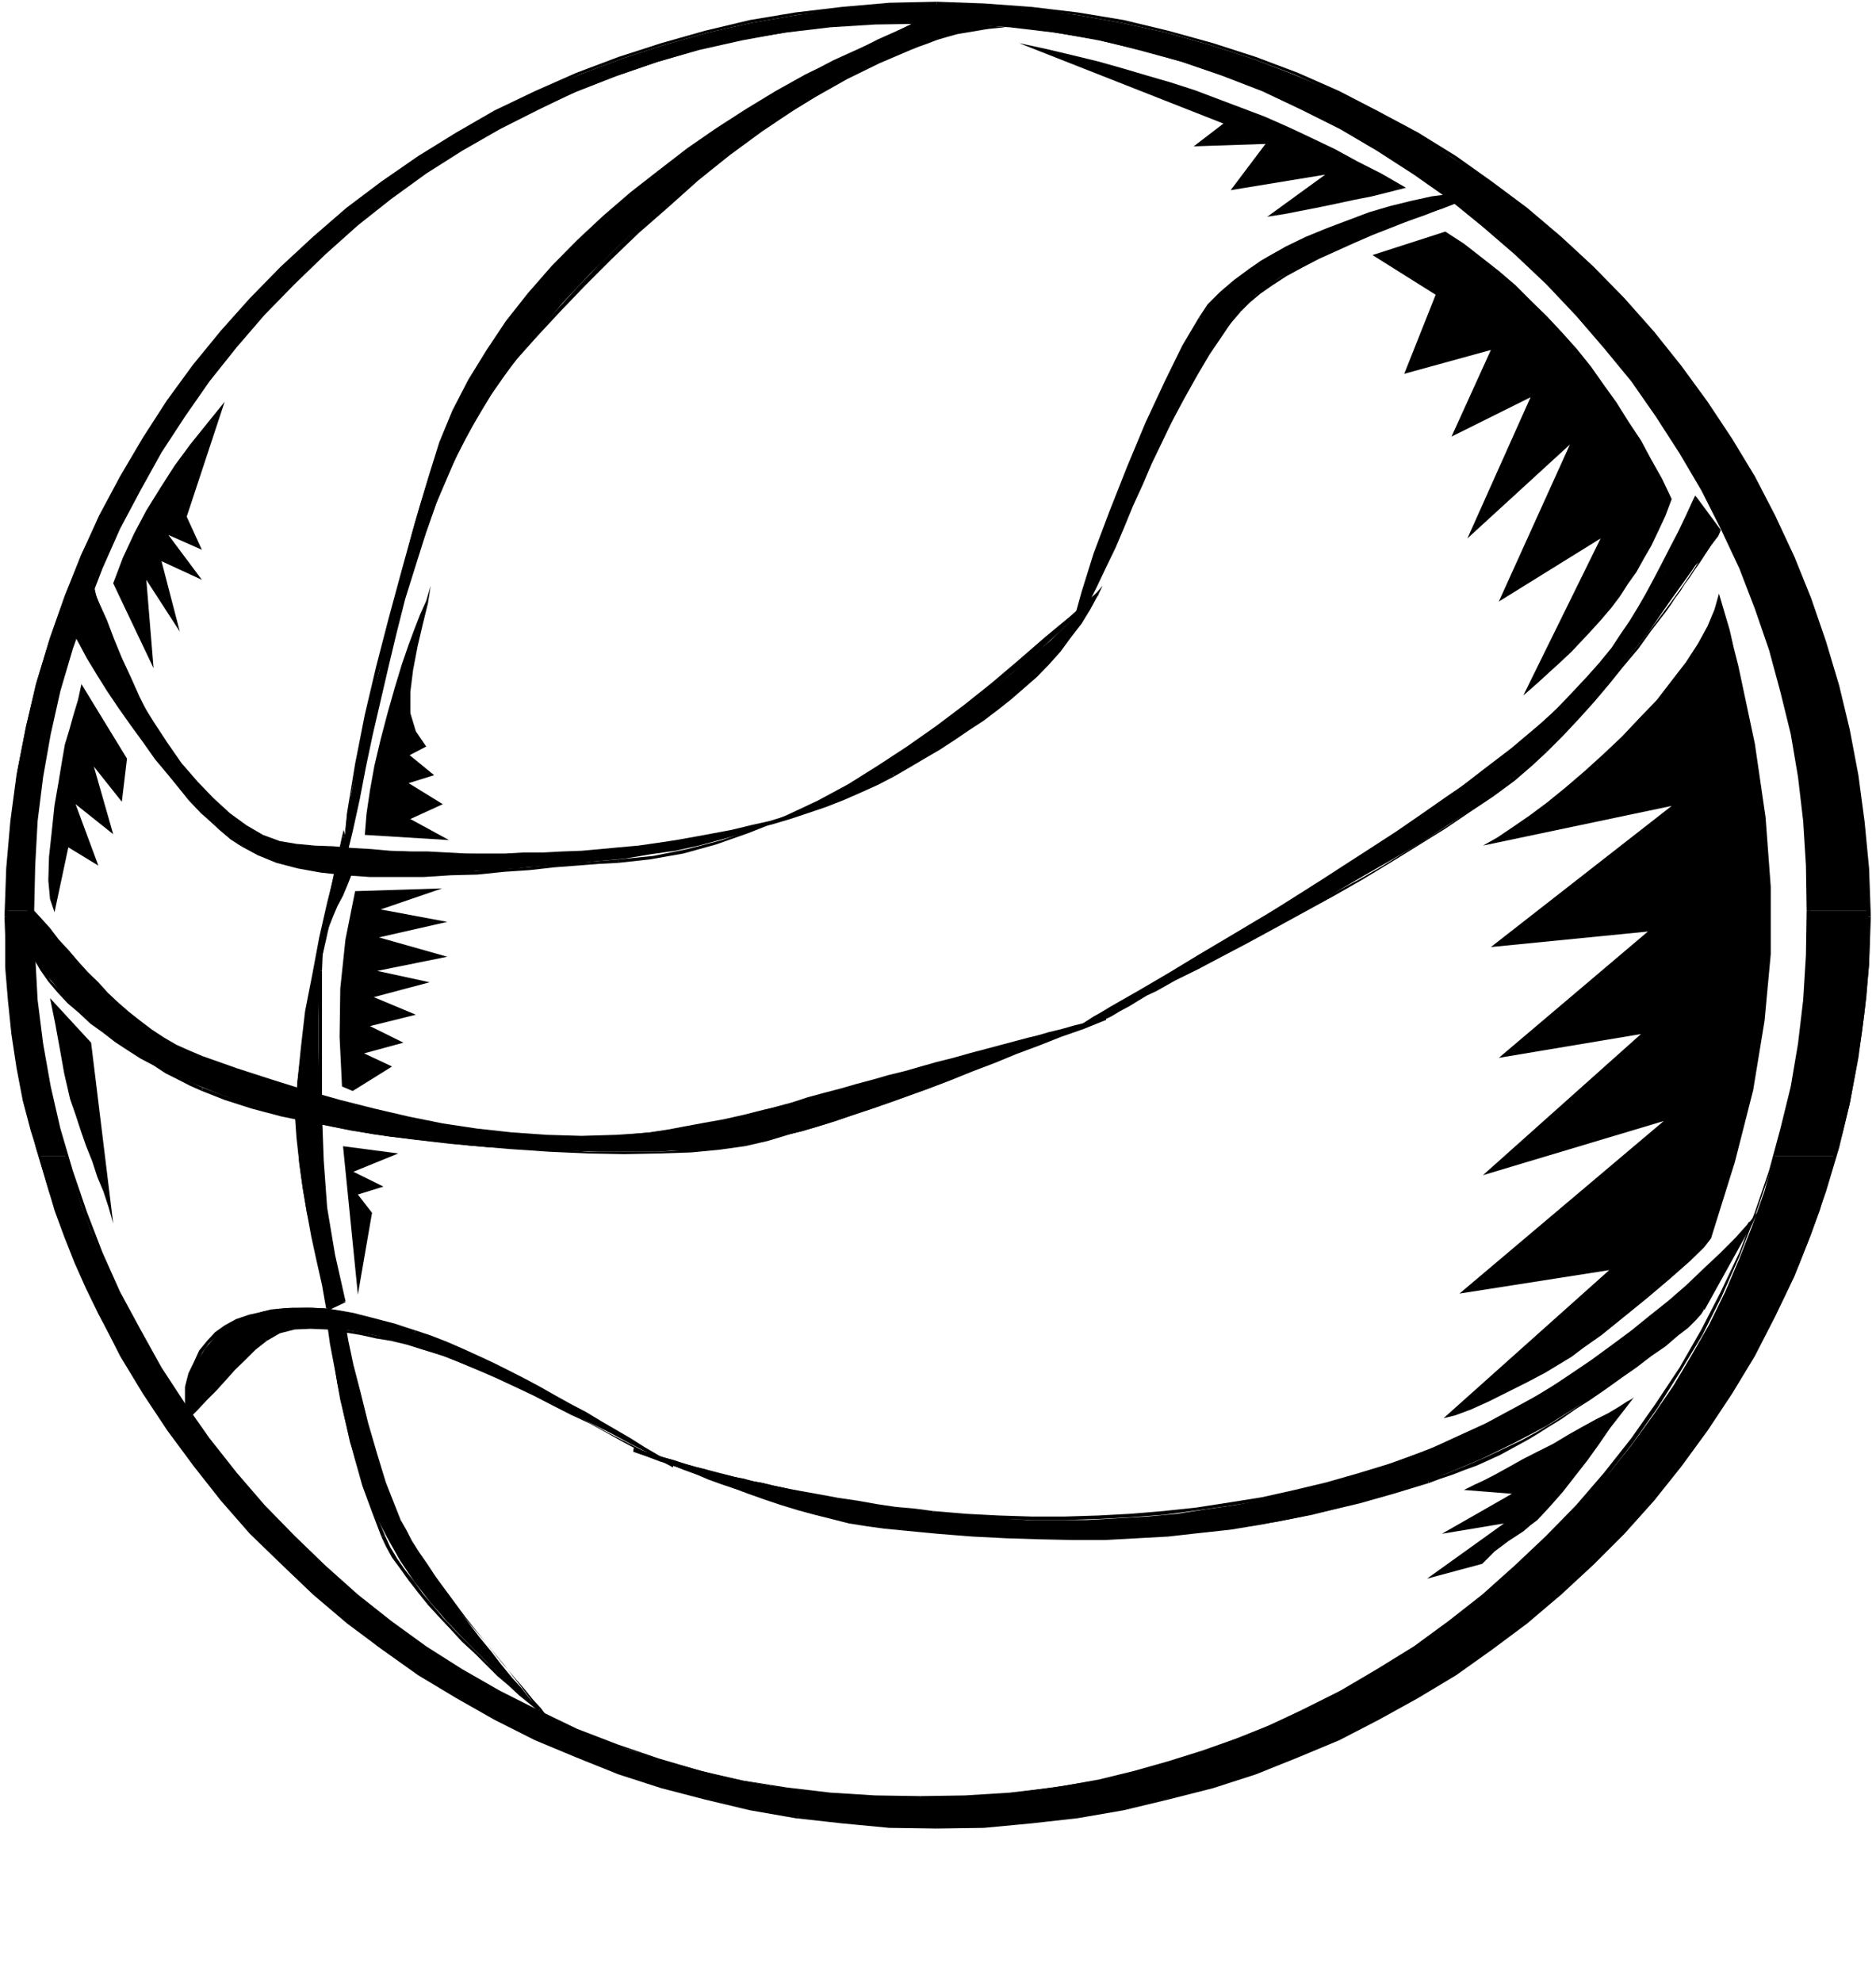 <?xml version="1.0" encoding="UTF-8" standalone="no"?>
<svg
   xmlns:ooo="http://xml.openoffice.org/svg/export"
   xmlns:dc="http://purl.org/dc/elements/1.1/"
   xmlns:cc="http://creativecommons.org/ns#"
   xmlns:rdf="http://www.w3.org/1999/02/22-rdf-syntax-ns#"
   xmlns:svg="http://www.w3.org/2000/svg"
   xmlns="http://www.w3.org/2000/svg"
   xmlns:sodipodi="http://sodipodi.sourceforge.net/DTD/sodipodi-0.dtd"
   xmlns:inkscape="http://www.inkscape.org/namespaces/inkscape"
   version="1.2"
   width="54.36mm"
   height="57.43mm"
   viewBox="0 0 5436 5743"
   preserveAspectRatio="xMidYMid"
   xml:space="preserve"
   id="svg234"
   sodipodi:docname="bsktbal2.svg"
   style="fill-rule:evenodd;stroke-width:28.222;stroke-linejoin:round"
   inkscape:version="0.92.5 (2060ec1f9f, 2020-04-08)"><sodipodi:namedview
   pagecolor="#ffffff"
   bordercolor="#666666"
   borderopacity="1"
   objecttolerance="10"
   gridtolerance="10"
   guidetolerance="10"
   inkscape:pageopacity="0"
   inkscape:pageshadow="2"
   inkscape:window-width="664"
   inkscape:window-height="487"
   id="namedview236"
   showgrid="false"
   inkscape:zoom="0.2102413"
   inkscape:cx="102.72756"
   inkscape:cy="108.51023"
   inkscape:window-x="0"
   inkscape:window-y="0"
   inkscape:window-maximized="0"
   inkscape:current-layer="svg234" />
 <defs
   class="ClipPathGroup"
   id="defs8">
  <clipPath
   id="presentation_clip_path"
   clipPathUnits="userSpaceOnUse">
   <rect
   x="0"
   y="0"
   width="21000"
   height="29700"
   id="rect2" />
  </clipPath>
  <clipPath
   id="presentation_clip_path_shrink"
   clipPathUnits="userSpaceOnUse">
   <rect
   x="21"
   y="29"
   width="20958"
   height="29641"
   id="rect5" />
  </clipPath>
 </defs>
 <defs
   class="TextShapeIndex"
   id="defs12">
  <g
   ooo:slide="id1"
   ooo:id-list="id3"
   id="g10" />
 </defs>
 <defs
   class="EmbeddedBulletChars"
   id="defs44">
  <g
   id="bullet-char-template-57356"
   transform="matrix(4.8828125e-4,0,0,-4.8828125e-4,0,0)">
   <path
   d="M 580,1141 1163,571 580,0 -4,571 Z"
   id="path14"
   inkscape:connector-curvature="0" />
  </g>
  <g
   id="bullet-char-template-57354"
   transform="matrix(4.8828125e-4,0,0,-4.8828125e-4,0,0)">
   <path
   d="M 8,1128 H 1137 V 0 H 8 Z"
   id="path17"
   inkscape:connector-curvature="0" />
  </g>
  <g
   id="bullet-char-template-10146"
   transform="matrix(4.8828125e-4,0,0,-4.8828125e-4,0,0)">
   <path
   d="M 174,0 602,739 174,1481 1456,739 Z M 1358,739 309,1346 659,739 Z"
   id="path20"
   inkscape:connector-curvature="0" />
  </g>
  <g
   id="bullet-char-template-10132"
   transform="matrix(4.8828125e-4,0,0,-4.8828125e-4,0,0)">
   <path
   d="M 2015,739 1276,0 H 717 l 543,543 H 174 v 393 h 1086 l -543,545 h 557 z"
   id="path23"
   inkscape:connector-curvature="0" />
  </g>
  <g
   id="bullet-char-template-10007"
   transform="matrix(4.8828125e-4,0,0,-4.8828125e-4,0,0)">
   <path
   d="m 0,-2 c -7,16 -16,29 -25,39 l 381,530 c -94,256 -141,385 -141,387 0,25 13,38 40,38 9,0 21,-2 34,-5 21,4 42,12 65,25 l 27,-13 111,-251 280,301 64,-25 24,25 c 21,-10 41,-24 62,-43 C 886,937 835,863 770,784 769,783 710,716 594,584 L 774,223 c 0,-27 -21,-55 -63,-84 l 16,-20 C 717,90 699,76 672,76 641,76 570,178 457,381 L 164,-76 c -22,-34 -53,-51 -92,-51 -42,0 -63,17 -64,51 -7,9 -10,24 -10,44 0,9 1,19 2,30 z"
   id="path26"
   inkscape:connector-curvature="0" />
  </g>
  <g
   id="bullet-char-template-10004"
   transform="matrix(4.8828125e-4,0,0,-4.8828125e-4,0,0)">
   <path
   d="M 285,-33 C 182,-33 111,30 74,156 52,228 41,333 41,471 c 0,78 14,145 41,201 34,71 87,106 158,106 53,0 88,-31 106,-94 l 23,-176 c 8,-64 28,-97 59,-98 l 735,706 c 11,11 33,17 66,17 42,0 63,-15 63,-46 V 965 c 0,-36 -10,-64 -30,-84 L 442,47 C 390,-6 338,-33 285,-33 Z"
   id="path29"
   inkscape:connector-curvature="0" />
  </g>
  <g
   id="bullet-char-template-9679"
   transform="matrix(4.8828125e-4,0,0,-4.8828125e-4,0,0)">
   <path
   d="M 813,0 C 632,0 489,54 383,161 276,268 223,411 223,592 c 0,181 53,324 160,431 106,107 249,161 430,161 179,0 323,-54 432,-161 108,-107 162,-251 162,-431 0,-180 -54,-324 -162,-431 C 1136,54 992,0 813,0 Z"
   id="path32"
   inkscape:connector-curvature="0" />
  </g>
  <g
   id="bullet-char-template-8226"
   transform="matrix(4.8828125e-4,0,0,-4.8828125e-4,0,0)">
   <path
   d="m 346,457 c -73,0 -137,26 -191,78 -54,51 -81,114 -81,188 0,73 27,136 81,188 54,52 118,78 191,78 73,0 134,-26 185,-79 51,-51 77,-114 77,-187 0,-75 -25,-137 -76,-188 -50,-52 -112,-78 -186,-78 z"
   id="path35"
   inkscape:connector-curvature="0" />
  </g>
  <g
   id="bullet-char-template-8211"
   transform="matrix(4.8828125e-4,0,0,-4.8828125e-4,0,0)">
   <path
   d="M -4,459 H 1135 V 606 H -4 Z"
   id="path38"
   inkscape:connector-curvature="0" />
  </g>
  <g
   id="bullet-char-template-61548"
   transform="matrix(4.8828125e-4,0,0,-4.8828125e-4,0,0)">
   <path
   d="m 173,740 c 0,163 58,303 173,419 116,115 255,173 419,173 163,0 302,-58 418,-173 116,-116 174,-256 174,-419 0,-163 -58,-303 -174,-418 C 1067,206 928,148 765,148 601,148 462,206 346,322 231,437 173,577 173,740 Z"
   id="path41"
   inkscape:connector-curvature="0" />
  </g>
 </defs>
 <g
   id="g49"
   transform="translate(-7782,-11978)">
  <g
   id="id2"
   class="Master_Slide">
   <g
   id="bg-id2"
   class="Background" />
   <g
   id="bo-id2"
   class="BackgroundObjects" />
  </g>
 </g>
 <g
   class="SlideGroup"
   id="g232"
   transform="translate(-7782,-11978)">
  <g
   id="g230">
   <g
   id="container-id1">
    <g
   id="id1"
   class="Slide"
   clip-path="url(#presentation_clip_path)">
     <g
   class="Page"
   id="g226">
      <g
   class="Graphic"
   id="g224">
       <g
   id="id3">
        <rect
   class="BoundingBox"
   x="7782"
   y="11978"
   width="5436"
   height="5743"
   id="rect51"
   style="fill:none;stroke:none" />
        <path
   d="m 7800,14616 5,-138 10,-134 18,-135 25,-129 31,-128 38,-127 43,-122 48,-119 56,-117 61,-114 66,-110 71,-106 77,-102 81,-99 84,-94 91,-91 94,-87 100,-81 101,-79 104,-71 112,-69 112,-61 114,-58 120,-51 122,-46 124,-40 127,-36 127,-28 133,-23 132,-18 134,-10 135,-2 135,2 135,10 134,18 130,23 129,28 128,36 124,40 120,46 119,51 117,58 112,61 109,69 107,71 101,79 99,81 95,87 91,91 84,94 81,99 76,102 72,106 66,110 61,114 56,117 48,119 43,122 38,127 31,128 25,129 18,135 10,134 5,138 h -173 l -2,-132 -10,-130 -16,-130 -23,-127 -27,-124 -36,-122 -41,-120 -45,-116 -51,-115 -59,-109 -61,-109 -68,-105 -72,-99 -76,-99 -81,-94 -86,-89 -89,-84 -94,-81 -97,-76 -102,-74 -104,-66 -109,-61 -112,-58 -112,-51 -117,-46 -122,-41 -122,-35 -122,-28 -127,-23 -129,-18 -130,-10 -132,-2 -132,2 -130,10 -129,18 -125,23 -125,28 -122,35 -119,41 -117,46 -114,51 -112,58 -107,61 -107,66 -99,74 -99,76 -91,81 -92,84 -84,89 -81,94 -76,99 -74,99 -66,105 -61,109 -58,109 -51,115 -46,116 -41,120 -35,122 -28,124 -23,127 -15,130 -10,130 -3,132 z"
   id="path53"
   inkscape:connector-curvature="0"
   style="fill:#000000;stroke:none" />
        <path
   d="m 7894,15327 -23,-73 -23,-87 -18,-94 -15,-99 -10,-97 -8,-96 v -87 l 3,-78 h 76 v 86 l 5,89 8,92 10,91 15,94 18,89 20,86 23,84 z"
   id="path55"
   inkscape:connector-curvature="0"
   style="fill:#000000;stroke:none" />
        <path
   d="m 12923,15327 23,-84 20,-86 18,-89 15,-94 11,-91 7,-92 5,-89 v -86 h 173 l 5,68 -2,84 -8,99 -13,104 -17,105 -18,99 -21,86 -20,66 z"
   id="path57"
   inkscape:connector-curvature="0"
   style="fill:#000000;stroke:none" />
        <path
   d="m 7894,15327 23,79 23,79 28,76 30,76 33,74 36,74 38,71 40,71 102,163 112,152 119,142 127,132 133,120 139,112 148,99 150,89 155,79 160,68 162,59 166,45 167,38 171,26 170,15 170,5 173,-5 170,-15 168,-26 168,-38 167,-45 163,-59 158,-68 155,-79 152,-89 145,-99 140,-112 135,-120 127,-132 119,-142 112,-152 102,-163 40,-71 38,-71 36,-74 33,-74 30,-76 28,-76 23,-79 23,-79 h -178 l -28,102 -35,99 -38,97 -41,96 -46,94 -51,89 -53,89 -59,86 -61,84 -63,79 -69,79 -71,76 -74,71 -76,69 -79,66 -81,63 -84,61 -86,56 -89,54 -92,51 -91,45 -94,43 -97,39 -99,35 -99,31 -99,28 -102,25 -101,18 -105,15 -104,13 -104,5 -104,2 -87,-2 -88,-3 -87,-7 -84,-11 -86,-12 -84,-15 -81,-18 -84,-23 -82,-23 -78,-25 -79,-31 -79,-30 -76,-36 -76,-36 -74,-38 -74,-40 -71,-46 -69,-46 -68,-48 -69,-51 -66,-51 -63,-56 -61,-56 -61,-61 -59,-61 -56,-63 -56,-66 -53,-66 -51,-71 -48,-71 -46,-72 -46,-76 -35,-63 -36,-66 -33,-69 -30,-69 -28,-68 -26,-71 -23,-72 -20,-71 z"
   id="path59"
   inkscape:connector-curvature="0"
   style="fill:#000000;stroke:none" />
        <path
   d="m 10448,12036 -132,6 -132,10 -130,17 -127,23 -125,28 -122,36 -119,41 -117,45 -114,51 -112,59 -107,61 -104,66 -102,71 -96,76 -94,81 -89,84 -87,92 -78,91 -77,97 -73,101 -66,105 -61,106 -59,112 -51,114 -45,117 -41,120 -36,122 -30,127 -23,127 -15,129 -11,130 -5,135 h 13 l 3,-130 7,-129 16,-128 22,-124 28,-125 36,-122 41,-116 45,-117 51,-115 59,-111 61,-110 68,-104 71,-102 79,-99 81,-94 87,-89 89,-86 94,-84 96,-76 102,-74 104,-66 110,-63 111,-56 112,-54 117,-45 120,-41 122,-36 122,-28 127,-20 127,-15 129,-8 130,-2 z"
   id="path61"
   inkscape:connector-curvature="0"
   style="fill:#000000;stroke:none" />
        <path
   d="m 13027,14616 -2,-135 -13,-130 -15,-129 -23,-127 -28,-127 -36,-122 -40,-120 -46,-117 -53,-114 -56,-112 -61,-106 -69,-105 -71,-101 -76,-97 -82,-91 -83,-92 -89,-84 -94,-81 -97,-76 -102,-71 -104,-66 -109,-61 -109,-59 -115,-51 -117,-45 -119,-41 -125,-36 -124,-28 -127,-23 -130,-17 -132,-10 -132,-6 v 11 l 130,2 129,8 127,15 125,20 122,31 122,33 119,41 117,45 114,54 112,56 107,63 107,69 101,71 97,79 94,81 91,86 87,92 81,94 79,96 71,102 69,107 63,107 56,111 54,115 45,117 41,119 33,122 30,122 21,124 15,128 8,129 2,130 z"
   id="path63"
   inkscape:connector-curvature="0"
   style="fill:#000000;stroke:none" />
        <path
   d="m 10448,17192 132,-5 132,-10 130,-18 127,-22 124,-28 122,-36 122,-41 117,-45 115,-51 109,-59 109,-61 104,-66 100,-71 99,-76 91,-81 92,-84 83,-89 82,-94 76,-97 71,-101 66,-105 64,-106 56,-112 51,-115 45,-116 41,-120 36,-122 30,-124 23,-127 15,-130 10,-132 5,-132 h -10 l -2,129 -8,130 -15,127 -21,124 -30,122 -33,122 -41,120 -45,117 -54,114 -56,109 -63,110 -69,104 -71,101 -79,100 -81,94 -87,89 -91,86 -94,84 -97,76 -101,74 -107,66 -107,63 -112,56 -114,54 -117,45 -119,41 -122,36 -122,28 -125,20 -127,15 -129,8 -130,2 z"
   id="path65"
   inkscape:connector-curvature="0"
   style="fill:#000000;stroke:none" />
        <path
   d="m 7868,14616 5,132 11,132 15,130 23,127 30,124 36,122 41,120 45,116 51,115 59,112 61,106 66,105 73,101 77,97 78,94 87,89 89,84 94,81 96,76 102,71 104,66 107,61 112,59 114,51 117,45 119,41 122,36 125,28 127,22 130,18 132,10 132,5 v -10 l -130,-2 -129,-8 -127,-15 -127,-20 -122,-28 -122,-36 -120,-41 -117,-45 -112,-54 -111,-56 -110,-63 -104,-66 -102,-74 -96,-76 -94,-84 -89,-86 -87,-89 -81,-94 -79,-100 -71,-101 -68,-104 -61,-110 -59,-109 -51,-114 -45,-117 -41,-120 -36,-122 -28,-122 -22,-124 -16,-127 -7,-130 -3,-129 z"
   id="path67"
   inkscape:connector-curvature="0"
   style="fill:#000000;stroke:none" />
        <path
   d="m 10496,11983 -137,3 -137,12 -135,16 -132,22 -130,31 -127,36 -124,40 -122,46 -120,53 -117,56 -111,64 -110,68 -107,74 -101,76 -97,84 -94,87 -89,91 -84,94 -81,99 -76,104 -69,107 -66,112 -61,114 -53,117 -48,122 -44,125 -38,124 -30,130 -26,132 -18,135 -12,137 -5,140 h 10 l 2,-138 11,-134 17,-133 26,-129 30,-130 36,-124 43,-125 48,-119 56,-117 61,-114 66,-112 71,-107 77,-104 79,-102 86,-94 91,-94 94,-86 97,-84 104,-79 104,-74 112,-66 112,-63 117,-59 117,-53 122,-46 124,-40 127,-36 127,-28 133,-23 132,-15 134,-8 135,-2 z"
   id="path69"
   inkscape:connector-curvature="0"
   style="fill:#000000;stroke:none" />
        <path
   d="m 13203,14634 -5,-140 -13,-135 -18,-135 -25,-132 -31,-129 -38,-127 -43,-125 -48,-119 -56,-120 -59,-114 -66,-109 -71,-107 -76,-104 -79,-99 -86,-97 -89,-91 -94,-87 -99,-84 -102,-76 -104,-74 -110,-68 -114,-61 -114,-59 -120,-53 -122,-46 -124,-40 -130,-36 -129,-31 -133,-22 -134,-16 -138,-10 -137,-5 v 13 l 135,2 135,8 134,15 130,23 129,28 128,36 124,40 122,46 117,53 117,59 114,63 110,66 104,74 104,79 96,84 97,86 89,94 86,94 82,102 76,104 71,107 64,112 61,114 56,117 48,119 43,125 38,124 31,130 23,129 17,133 11,134 2,138 z"
   id="path71"
   inkscape:connector-curvature="0"
   style="fill:#000000;stroke:none" />
        <path
   d="m 10496,17276 137,-2 138,-13 134,-15 133,-23 129,-31 130,-33 124,-40 122,-49 120,-50 114,-59 114,-63 110,-66 104,-74 102,-76 99,-84 94,-87 89,-89 86,-96 79,-99 76,-104 71,-107 66,-109 59,-115 56,-117 48,-122 43,-122 38,-127 31,-129 25,-132 18,-135 13,-135 5,-139 h -13 l -2,134 -11,135 -17,132 -26,132 -30,127 -36,125 -43,124 -48,120 -56,117 -61,114 -66,112 -72,106 -76,105 -81,99 -84,96 -91,92 -95,86 -99,84 -101,79 -107,74 -109,68 -112,61 -117,59 -119,53 -122,46 -125,40 -125,36 -129,28 -132,23 -132,15 -135,8 -135,2 z"
   id="path73"
   inkscape:connector-curvature="0"
   style="fill:#000000;stroke:none" />
        <path
   d="m 7795,14634 5,139 12,135 18,135 26,132 30,129 38,127 44,122 48,122 56,117 58,115 66,109 71,107 77,104 78,99 84,96 92,89 91,87 99,84 102,76 104,74 110,66 111,63 117,59 120,50 122,49 124,40 127,33 130,31 132,23 135,15 137,13 137,2 v -10 l -135,-2 -134,-8 -132,-15 -133,-23 -127,-28 -127,-36 -124,-40 -122,-46 -117,-53 -117,-59 -112,-61 -112,-68 -104,-74 -104,-79 -97,-84 -94,-86 -91,-92 -86,-96 -79,-99 -77,-105 -71,-106 -66,-112 -61,-114 -56,-117 -48,-120 -43,-124 -36,-125 -30,-127 -26,-132 -17,-132 -11,-135 -2,-134 z"
   id="path75"
   inkscape:connector-curvature="0"
   style="fill:#000000;stroke:none" />
        <path
   d="m 8778,14473 33,-150 33,-149 31,-150 35,-148 38,-147 46,-145 51,-145 61,-142 46,-87 53,-88 61,-87 71,-89 74,-89 81,-86 87,-84 89,-81 91,-79 97,-74 94,-71 96,-63 97,-59 94,-53 94,-46 89,-38 25,-10 28,-10 28,-11 28,-10 31,-7 28,-8 28,-5 28,-5 -196,-15 -23,5 -43,20 -56,25 -61,31 -66,33 -59,33 -48,25 -28,16 -74,43 -73,46 -74,48 -71,51 -71,50 -71,56 -66,56 -67,59 -63,61 -61,66 -59,66 -55,68 -49,69 -48,74 -41,76 -38,79 -30,79 -28,81 -26,84 -23,81 -22,84 -18,84 -21,84 -20,83 -15,67 -20,73 -21,84 -18,86 -17,87 -16,81 -7,74 z"
   id="path77"
   inkscape:connector-curvature="0"
   style="fill:#000000;stroke:none" />
        <path
   d="m 9035,13358 33,-94 38,-92 43,-86 51,-84 56,-81 58,-79 67,-76 68,-71 71,-69 74,-69 79,-61 79,-61 81,-58 84,-53 84,-51 83,-49 44,-22 45,-23 46,-23 48,-20 46,-21 46,-23 46,-23 43,-22 -3,-11 -40,21 -41,20 -43,20 -41,18 -40,18 -44,20 -40,21 -41,20 -86,48 -84,51 -87,56 -84,58 -83,64 -82,64 -79,68 -76,71 -73,74 -69,79 -64,81 -56,84 -53,86 -46,89 -38,92 -30,96 z"
   id="path79"
   inkscape:connector-curvature="0"
   style="fill:#000000;stroke:none" />
        <path
   d="m 8773,14473 h 10 l -2,-68 18,-125 35,-162 43,-181 49,-183 45,-170 38,-137 26,-89 -10,-3 -41,138 -38,137 -38,140 -36,139 -33,140 -28,142 -23,140 -15,142 h 10 z"
   id="path81"
   inkscape:connector-curvature="0"
   style="fill:#000000;stroke:none" />
        <path
   d="m 9274,13012 -48,66 -46,74 -43,79 -44,89 -38,91 -38,97 -35,99 -34,102 -33,104 -28,101 -25,102 -23,102 -20,96 -18,92 -15,86 -13,81 h 10 l 21,-86 20,-91 18,-94 20,-95 23,-99 23,-99 23,-96 25,-99 31,-99 30,-95 33,-94 38,-91 43,-86 46,-82 49,-79 55,-71 z"
   id="path83"
   inkscape:connector-curvature="0"
   style="fill:#000000;stroke:none" />
        <path
   d="m 10644,12062 v -10 l -23,2 -26,5 -28,5 -30,11 -28,10 -31,10 -25,10 -20,8 -87,35 -81,41 -84,43 -79,46 -79,48 -76,54 -76,53 -71,58 -71,59 -71,63 -69,64 -66,63 -64,66 -63,69 -61,69 -61,68 7,5 59,-66 66,-71 71,-74 76,-76 79,-76 87,-76 86,-77 91,-73 94,-69 94,-63 95,-59 96,-53 94,-46 94,-35 92,-26 89,-15 v -10 10 l 50,-5 -50,-5 z"
   id="path85"
   inkscape:connector-curvature="0"
   style="fill:#000000;stroke:none" />
        <path
   d="m 10448,12047 196,15 v -10 l -196,-16 h -3 z"
   id="path87"
   inkscape:connector-curvature="0"
   style="fill:#000000;stroke:none" />
        <path
   d="m 8049,13675 20,49 23,51 20,53 23,56 26,56 25,56 28,56 31,53 30,53 36,51 35,46 41,43 41,38 45,33 49,26 53,20 28,8 25,5 28,2 28,3 28,2 h 28 28 l 28,3 79,5 76,2 76,3 79,3 76,2 h 79 l 76,-2 77,-3 76,-3 76,-5 76,-10 77,-7 76,-13 76,-15 76,-16 76,-20 64,-20 66,-23 66,-26 69,-30 68,-33 69,-36 69,-38 66,-40 63,-44 61,-48 59,-48 53,-51 51,-53 43,-54 41,-58 33,-59 -10,5 -11,8 -5,10 -7,8 -26,25 -25,28 -28,26 -25,25 -28,23 -28,25 -31,26 -28,23 -30,22 -31,23 -28,23 -30,23 -31,20 -30,23 -28,21 -31,20 -76,51 -71,46 -69,43 -66,35 -66,33 -63,31 -61,25 -64,23 -63,18 -67,18 -68,15 -71,10 -77,13 -78,7 -84,8 -92,8 -28,2 -28,3 -30,2 -28,3 -28,2 h -28 l -28,3 -30,2 -28,3 h -28 l -28,3 h -31 l -28,2 h -28 -30 -28 l -71,-2 -66,-6 -61,-7 -56,-13 -54,-18 -45,-20 -46,-23 -41,-28 -38,-30 -38,-33 -36,-38 -35,-44 -36,-45 -38,-49 -35,-53 -39,-59 -20,-33 -23,-33 -23,-35 -23,-36 -22,-35 -21,-36 -18,-35 -15,-36 z"
   id="path89"
   inkscape:connector-curvature="0"
   style="fill:#000000;stroke:none" />
        <path
   d="m 8641,14423 -48,-8 -49,-18 -48,-28 -48,-35 -48,-44 -46,-48 -46,-53 -41,-59 -40,-61 -38,-61 -33,-61 -28,-61 -26,-61 -23,-55 -15,-51 -10,-46 -8,5 21,48 23,54 22,58 26,59 28,61 30,63 31,61 35,59 36,58 41,53 43,49 46,43 48,35 51,26 56,20 58,8 z"
   id="path91"
   inkscape:connector-curvature="0"
   style="fill:#000000;stroke:none" />
        <path
   d="m 10369,14219 -51,23 -48,23 -51,20 -51,21 -53,17 -51,18 -53,16 -54,12 -53,13 -53,10 -54,10 -56,10 -53,8 -56,8 -56,5 -53,5 -56,5 -56,2 -56,3 h -56 l -53,3 h -56 -56 l -56,-3 -56,-3 h -53 l -56,-2 -56,-5 -53,-3 -56,-5 -54,-2 -53,-5 v 10 l 53,2 54,5 53,3 53,5 56,3 54,2 56,3 h 56 l 55,2 h 56 56 56 l 56,-2 h 59 l 55,-5 56,-3 56,-5 56,-5 56,-8 53,-7 56,-8 56,-10 54,-13 53,-13 53,-12 54,-16 51,-17 53,-18 51,-20 48,-21 51,-23 48,-25 z"
   id="path93"
   inkscape:connector-curvature="0"
   style="fill:#000000;stroke:none" />
        <path
   d="m 10966,13701 -7,-5 -31,46 -28,40 -33,41 -30,38 -33,36 -33,35 -36,33 -36,33 -38,31 -38,28 -38,30 -41,28 -40,26 -43,27 -46,26 -46,25 5,8 43,-25 44,-26 43,-25 43,-28 41,-28 43,-28 41,-31 38,-30 38,-33 38,-33 35,-36 34,-38 30,-41 31,-40 25,-41 25,-46 -7,-2 7,2 11,-23 -18,21 z"
   id="path95"
   inkscape:connector-curvature="0"
   style="fill:#000000;stroke:none" />
        <path
   d="m 9574,14478 91,-10 97,-17 94,-26 94,-33 96,-38 94,-46 94,-48 94,-53 89,-59 89,-61 87,-61 81,-66 81,-63 74,-67 71,-66 66,-63 -7,-5 -74,66 -76,63 -76,66 -79,67 -79,63 -81,61 -84,59 -84,55 -86,54 -89,48 -92,43 -91,38 -94,33 -100,26 -99,20 -101,10 z"
   id="path97"
   inkscape:connector-curvature="0"
   style="fill:#000000;stroke:none" />
        <path
   d="m 8481,14430 48,26 54,22 61,16 66,12 71,8 73,5 h 77 78 l 79,-5 77,-2 78,-8 74,-5 71,-8 66,-5 64,-5 56,-3 v -10 l -61,5 -66,5 -66,6 -72,7 -71,5 -73,5 -74,5 -74,3 h -74 -73 l -71,-5 -69,-8 -66,-10 -64,-18 -58,-20 -56,-25 z"
   id="path99"
   inkscape:connector-curvature="0"
   style="fill:#000000;stroke:none" />
        <path
   d="m 8481,14430 5,-7 -36,-26 -35,-28 -36,-35 -38,-36 -33,-41 -36,-43 -35,-43 -33,-48 -33,-46 -31,-48 -30,-46 -28,-48 -28,-46 -25,-43 -23,-43 -21,-39 v 6 l -7,-6 -3,3 v 3 l 15,35 21,38 23,43 28,46 30,48 33,49 36,51 35,48 36,51 38,45 38,46 38,41 36,38 35,33 33,28 z"
   id="path101"
   inkscape:connector-curvature="0"
   style="fill:#000000;stroke:none" />
        <path
   d="m 8054,13673 h -8 l -68,91 7,6 69,-92 h -8 l 8,-5 -3,-8 -5,8 z"
   id="path103"
   inkscape:connector-curvature="0"
   style="fill:#000000;stroke:none" />
        <path
   d="m 12079,12535 -43,2 -48,8 -53,10 -56,13 -56,12 -54,15 -48,16 -41,15 -58,20 -53,23 -49,21 -43,20 -41,23 -35,25 -33,26 -28,25 -28,30 -28,33 -25,34 -23,40 -26,41 -23,48 -25,51 -25,56 -26,53 -23,56 -23,56 -22,53 -21,56 -20,56 -20,59 -21,56 -15,50 -15,51 -18,51 -18,51 21,-43 22,-54 28,-58 31,-66 33,-69 33,-74 35,-73 39,-74 38,-74 38,-71 38,-68 36,-61 38,-56 33,-49 33,-40 30,-28 38,-28 38,-26 39,-22 40,-21 41,-20 41,-18 40,-18 43,-17 41,-16 43,-15 44,-15 43,-15 40,-16 44,-17 43,-16 z"
   id="path105"
   inkscape:connector-curvature="0"
   style="fill:#000000;stroke:none" />
        <path
   d="m 11264,12903 30,-38 33,-36 36,-33 35,-30 41,-26 43,-25 43,-23 46,-20 46,-21 46,-15 48,-15 46,-15 48,-13 48,-10 46,-10 46,-11 15,-5 18,-2 15,-5 18,-3 18,-5 17,-2 h 16 17 v -8 l -45,3 -51,5 -53,7 -59,13 -61,15 -61,18 -61,23 -61,23 -61,25 -58,28 -54,31 -51,33 -45,33 -41,35 -36,36 -25,38 z"
   id="path107"
   inkscape:connector-curvature="0"
   style="fill:#000000;stroke:none" />
        <path
   d="m 10890,13787 10,3 43,-117 39,-112 38,-109 40,-109 41,-110 48,-106 54,-112 61,-112 -8,-5 -48,81 -51,104 -56,120 -53,127 -51,129 -46,122 -35,112 -26,94 10,3 z"
   id="path109"
   inkscape:connector-curvature="0"
   style="fill:#000000;stroke:none" />
        <path
   d="m 11370,12875 -38,51 -38,51 -33,56 -35,53 -31,56 -33,58 -28,59 -30,58 -28,59 -26,61 -28,58 -28,59 -25,61 -26,58 -27,58 -26,56 10,3 31,-54 28,-55 28,-59 28,-58 25,-59 25,-61 28,-61 26,-61 28,-58 28,-59 28,-58 30,-59 33,-55 36,-54 35,-51 41,-48 z"
   id="path111"
   inkscape:connector-curvature="0"
   style="fill:#000000;stroke:none" />
        <path
   d="m 12079,12540 -2,-8 -20,8 -18,10 -21,5 -20,7 -20,6 -21,7 -20,5 -20,8 -33,13 -33,12 -38,13 -36,15 -38,15 -38,16 -36,18 -38,17 -38,18 -36,20 -35,18 -33,23 -33,20 -28,23 -28,23 -26,23 8,5 25,-25 31,-26 36,-25 40,-26 46,-25 48,-25 51,-23 51,-23 53,-23 51,-20 53,-21 51,-20 46,-15 46,-18 40,-13 36,-12 -3,-8 3,8 38,-13 -41,5 z"
   id="path113"
   inkscape:connector-curvature="0"
   style="fill:#000000;stroke:none" />
        <path
   d="m 7868,14611 44,48 43,48 43,46 43,48 46,49 46,43 48,43 53,38 33,20 36,18 38,18 36,15 38,13 38,13 38,12 38,13 79,25 76,23 71,21 72,17 66,18 63,15 64,13 58,13 59,7 55,11 56,5 54,5 53,2 51,3 h 51 l 51,-3 53,-2 51,-5 51,-5 53,-8 53,-10 54,-10 56,-10 58,-13 59,-15 61,-13 63,-18 66,-18 69,-18 71,-20 74,-20 78,-21 13,-2 18,-5 28,-8 30,-10 38,-10 41,-13 41,-10 46,-13 43,-12 43,-13 41,-10 35,-10 33,-8 26,-8 20,-2 13,-3 -59,23 -63,26 -64,25 -68,25 -69,28 -69,28 -71,28 -71,28 -71,26 -71,25 -71,23 -69,23 -66,20 -66,15 -61,16 -61,10 -38,5 -36,5 -38,2 -38,3 h -38 l -38,3 h -36 -38 -99 l -104,-3 -107,-5 -109,-5 -112,-10 -112,-13 -112,-15 -112,-21 -112,-25 -106,-31 -104,-35 -102,-41 -94,-46 -92,-55 -81,-61 -76,-69 -13,-13 -15,-17 -18,-23 -20,-23 -18,-26 -15,-23 -11,-20 -5,-13 z"
   id="path115"
   inkscape:connector-curvature="0"
   style="fill:#000000;stroke:none" />
        <path
   d="m 8369,15038 -38,-16 -38,-17 -36,-21 -35,-23 -33,-25 -33,-26 -31,-27 -30,-28 -28,-31 -31,-30 -28,-31 -28,-33 -28,-30 -25,-33 -28,-31 -28,-30 -8,7 28,31 28,33 28,30 28,33 28,31 28,33 28,30 31,31 30,28 30,28 34,25 33,25 35,23 36,21 38,17 41,16 z"
   id="path117"
   inkscape:connector-curvature="0"
   style="fill:#000000;stroke:none" />
        <path
   d="m 9983,15198 -104,25 -105,20 -104,16 -101,7 -102,3 -102,-3 -99,-7 -101,-11 -100,-15 -99,-20 -99,-23 -99,-25 -99,-28 -99,-31 -102,-33 -99,-35 -2,10 101,33 99,33 102,30 99,28 99,28 99,23 99,20 100,16 99,12 101,8 99,2 105,-2 101,-10 104,-13 105,-20 106,-28 z"
   id="path119"
   inkscape:connector-curvature="0"
   style="fill:#000000;stroke:none" />
        <path
   d="m 10987,14933 -3,-10 -30,13 -31,8 -33,10 -30,7 -33,8 -33,8 -31,7 -30,8 -49,13 -45,12 -49,13 -46,13 -48,12 -46,13 -45,13 -49,12 -45,13 -49,13 -45,13 -46,12 -48,13 -46,15 -48,13 -46,13 2,10 21,-5 38,-10 53,-16 66,-17 77,-23 83,-23 89,-23 92,-26 89,-25 89,-23 81,-23 71,-20 64,-18 45,-12 31,-8 13,-3 -3,-10 z"
   id="path121"
   inkscape:connector-curvature="0"
   style="fill:#000000;stroke:none" />
        <path
   d="m 9940,15299 66,-15 66,-20 66,-18 66,-20 66,-23 66,-23 66,-23 66,-23 66,-25 64,-26 66,-25 63,-26 67,-25 63,-25 66,-23 64,-26 -3,-10 -20,10 -38,18 -51,20 -64,23 -73,28 -82,28 -84,31 -89,30 -91,31 -86,30 -84,28 -79,26 -69,22 -61,18 -45,15 -31,8 z"
   id="path123"
   inkscape:connector-curvature="0"
   style="fill:#000000;stroke:none" />
        <path
   d="m 8367,15139 66,26 78,25 87,23 99,20 104,21 109,17 115,13 117,13 114,10 117,8 112,5 106,2 102,-2 92,-3 83,-8 72,-10 -3,-10 -71,13 -81,7 -92,6 h -99 -107 l -112,-8 -114,-8 -114,-10 -117,-13 -112,-15 -112,-18 -104,-20 -97,-23 -91,-23 -79,-23 -66,-25 z"
   id="path125"
   inkscape:connector-curvature="0"
   style="fill:#000000;stroke:none" />
        <path
   d="m 8367,15139 2,-10 -33,-15 -33,-15 -36,-21 -35,-20 -36,-20 -38,-23 -35,-26 -36,-25 -36,-28 -33,-28 -33,-31 -28,-27 -28,-31 -22,-33 -21,-31 -15,-33 h -10 l 18,33 20,34 23,33 28,33 28,30 33,28 33,31 35,25 36,28 35,23 39,25 38,20 35,23 36,18 35,18 z"
   id="path127"
   inkscape:connector-curvature="0"
   style="fill:#000000;stroke:none" />
        <path
   d="m 7871,14606 -10,5 v 111 h 12 v -111 l -10,2 8,-7 -10,-11 v 16 z"
   id="path129"
   inkscape:connector-curvature="0"
   style="fill:#000000;stroke:none" />
        <path
   d="m 12694,13424 -15,51 -20,53 -26,53 -27,54 -34,53 -33,51 -38,53 -38,51 -40,48 -44,49 -43,46 -43,45 -43,41 -43,41 -44,35 -43,33 -71,54 -74,50 -73,51 -74,51 -74,48 -76,49 -74,48 -76,48 -76,48 -76,46 -77,48 -76,46 -76,46 -76,46 -77,45 -76,46 v 0 l 8,-5 17,-8 54,-28 162,-81 31,-15 30,-15 31,-18 30,-15 31,-16 28,-17 30,-16 31,-15 30,-18 28,-15 31,-15 30,-18 31,-15 28,-18 30,-15 31,-18 96,-56 89,-51 82,-48 73,-48 69,-46 64,-46 60,-48 59,-48 53,-51 54,-56 53,-59 53,-61 56,-71 59,-73 58,-84 66,-92 10,-15 13,-13 10,-15 11,-13 10,-15 10,-15 7,-15 8,-16 z"
   id="path131"
   inkscape:connector-curvature="0"
   style="fill:#000000;stroke:none" />
        <path
   d="m 12242,14090 31,-26 30,-30 33,-36 33,-38 36,-41 35,-43 36,-43 33,-48 33,-46 30,-48 31,-49 25,-45 23,-46 21,-43 15,-43 13,-39 -11,-2 -22,48 -23,48 -23,44 -23,45 -23,44 -23,43 -23,40 -25,41 -28,41 -25,38 -31,38 -30,38 -36,38 -36,38 -38,36 -43,38 z"
   id="path133"
   inkscape:connector-curvature="0"
   style="fill:#000000;stroke:none" />
        <path
   d="m 10916,14946 5,10 35,-20 33,-18 36,-20 33,-21 33,-20 35,-20 33,-21 34,-22 33,-21 35,-20 33,-23 33,-20 33,-23 33,-20 36,-23 33,-21 51,-30 48,-33 51,-31 51,-30 51,-33 48,-31 51,-33 48,-30 51,-33 48,-33 48,-36 49,-33 45,-35 49,-36 45,-38 46,-38 -5,-8 -76,64 -76,58 -79,61 -79,56 -81,58 -84,54 -84,56 -84,50 -84,54 -86,51 -84,50 -86,51 -84,51 -87,51 -84,48 -83,51 5,10 z"
   id="path135"
   inkscape:connector-curvature="0"
   style="fill:#000000;stroke:none" />
        <path
   d="m 12260,14151 -51,45 -53,44 -59,43 -58,43 -61,43 -64,41 -63,38 -66,41 -66,38 -66,35 -67,36 -66,36 -63,35 -66,33 -61,33 -61,31 -41,20 -43,23 -48,23 -49,23 -48,22 -46,23 -43,23 -35,23 5,10 25,-10 28,-10 28,-13 25,-15 28,-15 26,-16 25,-15 26,-12 55,-31 67,-33 68,-36 76,-40 79,-43 84,-46 84,-46 84,-48 81,-49 81,-50 79,-49 71,-48 69,-46 61,-45 51,-44 43,-40 z"
   id="path137"
   inkscape:connector-curvature="0"
   style="fill:#000000;stroke:none" />
        <path
   d="m 12761,13518 v -5 l -26,43 -25,41 -28,43 -28,41 -31,43 -30,40 -31,41 -33,41 -33,40 -33,41 -33,38 -35,38 -33,38 -33,39 -36,35 -33,36 5,5 46,-46 45,-48 46,-51 43,-51 41,-51 43,-51 38,-53 41,-53 15,-21 13,-20 15,-20 13,-21 15,-20 13,-20 15,-21 13,-20 18,-28 23,-30 7,-16 v 3 0 -3 -2 0 z"
   id="path139"
   inkscape:connector-curvature="0"
   style="fill:#000000;stroke:none" />
        <path
   d="m 12700,13426 h -8 l 69,92 7,-5 -68,-92 -11,3 11,-3 -6,-7 -5,10 z"
   id="path141"
   inkscape:connector-curvature="0"
   style="fill:#000000;stroke:none" />
        <path
   d="m 8323,15996 23,-61 31,-51 33,-38 38,-31 46,-23 53,-15 58,-8 66,-2 56,2 61,11 64,15 69,23 73,25 71,28 77,33 73,33 74,38 74,38 71,38 69,39 63,35 61,36 56,33 48,30 -58,-30 -61,-31 -61,-33 -66,-33 -66,-33 -69,-33 -69,-33 -68,-33 -71,-28 -69,-28 -71,-23 -69,-23 -68,-17 -69,-13 -66,-8 -66,-2 -54,7 -48,21 -46,33 -40,38 -41,43 -38,43 -38,43 -36,36 v -18 -30 -28 z"
   id="path143"
   inkscape:connector-curvature="0"
   style="fill:#000000;stroke:none" />
        <path
   d="m 8504,15787 -38,13 -33,18 -28,20 -23,25 -23,28 -15,33 -16,33 -10,39 h 8 l 13,-36 15,-33 15,-31 18,-25 23,-23 25,-20 33,-18 38,-15 z"
   id="path145"
   inkscape:connector-curvature="0"
   style="fill:#000000;stroke:none" />
        <path
   d="m 8987,15833 -31,-10 -30,-10 -31,-8 -30,-8 -28,-7 -31,-8 -28,-5 -30,-5 -28,-3 -31,-2 h -30 -31 l -30,2 -31,3 -30,8 -33,7 2,8 33,-8 31,-5 30,-5 31,-3 h 30 28 28 l 31,6 28,2 28,5 28,8 30,7 28,8 31,10 30,10 31,11 z"
   id="path147"
   inkscape:connector-curvature="0"
   style="fill:#000000;stroke:none" />
        <path
   d="m 9731,16229 5,-10 -43,-23 -43,-25 -41,-26 -43,-25 -43,-25 -43,-26 -44,-23 -45,-25 -44,-25 -43,-23 -45,-23 -46,-23 -43,-20 -46,-21 -46,-20 -46,-18 -45,-15 -5,8 22,10 33,12 44,21 50,25 56,28 61,28 64,33 63,33 67,33 61,33 58,31 51,28 46,25 35,20 26,18 12,10 5,-10 z"
   id="path149"
   inkscape:connector-curvature="0"
   style="fill:#000000;stroke:none" />
        <path
   d="m 8915,15863 46,11 48,15 51,15 51,20 54,23 53,23 56,26 53,25 54,28 55,28 54,25 51,28 50,28 49,26 48,22 43,23 5,-10 -51,-20 -50,-23 -49,-25 -50,-26 -51,-28 -51,-28 -51,-25 -51,-28 -51,-28 -50,-23 -51,-25 -54,-23 -50,-18 -54,-18 -53,-15 -54,-10 z"
   id="path151"
   inkscape:connector-curvature="0"
   style="fill:#000000;stroke:none" />
        <path
   d="m 8555,15863 38,-22 43,-11 46,-2 48,2 48,8 49,8 45,10 43,7 v -7 l -40,-8 -46,-10 -51,-8 -53,-7 -51,-3 -48,3 -43,12 -36,21 z"
   id="path153"
   inkscape:connector-curvature="0"
   style="fill:#000000;stroke:none" />
        <path
   d="m 8318,16087 8,5 28,-28 28,-30 28,-28 28,-31 25,-28 31,-30 28,-28 33,-26 -8,-7 -31,25 -30,28 -31,26 -27,30 -28,28 -28,31 -26,30 -28,30 10,3 h -10 v 15 l 8,-10 z"
   id="path155"
   inkscape:connector-curvature="0"
   style="fill:#000000;stroke:none" />
        <path
   d="m 8318,15996 v 91 h 10 v -91 z"
   id="path157"
   inkscape:connector-curvature="0"
   style="fill:#000000;stroke:none" />
        <path
   d="m 8801,14496 -41,82 -30,86 -15,86 -8,89 -2,89 v 92 l 2,91 3,92 5,137 10,137 23,137 30,135 -46,20 -15,-68 -15,-71 -15,-72 -16,-68 -12,-71 -10,-71 -5,-74 -3,-71 3,-92 10,-99 12,-104 21,-107 20,-107 23,-101 25,-99 23,-89 z"
   id="path159"
   inkscape:connector-curvature="0"
   style="fill:#000000;stroke:none" />
        <path
   d="m 8715,14791 2,-51 8,-43 10,-33 13,-33 12,-28 16,-30 15,-36 15,-38 -7,-5 -21,25 -18,33 -15,41 -13,41 -12,43 -8,43 -5,38 -2,33 z"
   id="path161"
   inkscape:connector-curvature="0"
   style="fill:#000000;stroke:none" />
        <path
   d="m 8715,15203 v -412 h -10 v 412 z"
   id="path163"
   inkscape:connector-curvature="0"
   style="fill:#000000;stroke:none" />
        <path
   d="m 8783,15747 -30,-133 -23,-137 -10,-137 -5,-137 h -10 l 5,137 10,140 20,134 33,135 3,-5 5,8 h 2 v -3 -2 0 l -2,5 v 0 -3 h 2 z"
   id="path165"
   inkscape:connector-curvature="0"
   style="fill:#000000;stroke:none" />
        <path
   d="m 8727,15769 8,5 46,-22 -5,-8 -46,20 8,3 -11,2 3,8 5,-3 z"
   id="path167"
   inkscape:connector-curvature="0"
   style="fill:#000000;stroke:none" />
        <path
   d="m 8636,15203 5,71 8,71 10,74 12,71 13,71 15,69 16,71 12,68 11,-2 -16,-69 -15,-68 -15,-72 -13,-71 -13,-71 -10,-71 -7,-71 -3,-71 z"
   id="path169"
   inkscape:connector-curvature="0"
   style="fill:#000000;stroke:none" />
        <path
   d="m 8783,14402 h -10 l -20,92 -21,99 -22,101 -21,107 -18,107 -15,104 -12,99 -8,92 h 10 l 3,-84 12,-97 18,-104 23,-109 25,-109 23,-107 21,-99 12,-89 h -10 l 10,-3 -5,-20 -5,20 z"
   id="path171"
   inkscape:connector-curvature="0"
   style="fill:#000000;stroke:none" />
        <path
   d="m 8806,14499 v -5 l -23,-92 -10,3 23,91 3,-2 7,5 v -3 z"
   id="path173"
   inkscape:connector-curvature="0"
   style="fill:#000000;stroke:none" />
        <path
   d="m 9345,16931 -76,-66 -69,-64 -63,-63 -59,-61 -51,-59 -45,-58 -41,-61 -36,-64 -33,-63 -28,-69 -25,-71 -23,-76 -18,-82 -18,-86 -15,-94 -13,-102 46,23 5,48 13,61 15,69 21,74 22,73 21,72 20,61 18,48 13,33 17,35 23,41 23,38 28,41 28,43 31,41 30,43 33,43 31,41 33,40 30,39 31,38 30,33 26,33 z"
   id="path175"
   inkscape:connector-curvature="0"
   style="fill:#000000;stroke:none" />
        <path
   d="m 8887,16430 13,28 18,33 23,31 25,35 28,36 28,35 33,36 33,35 33,36 36,33 33,33 33,33 33,28 30,28 31,25 25,21 5,-8 -27,-23 -31,-25 -30,-28 -33,-28 -34,-31 -30,-30 -33,-33 -33,-33 -31,-33 -30,-36 -28,-33 -25,-35 -26,-33 -23,-33 -20,-33 -15,-33 z"
   id="path177"
   inkscape:connector-curvature="0"
   style="fill:#000000;stroke:none" />
        <path
   d="m 8735,15787 -8,5 11,79 15,79 15,84 20,84 21,83 23,82 28,76 27,71 11,-2 -23,-54 -21,-56 -17,-58 -18,-59 -13,-58 -13,-59 -12,-58 -10,-58 -8,-44 -5,-45 -10,-49 -10,-40 -8,5 5,-8 -8,-5 v 10 z"
   id="path179"
   inkscape:connector-curvature="0"
   style="fill:#000000;stroke:none" />
        <path
   d="m 8783,15813 -2,-3 -46,-23 -5,8 46,25 -3,-5 10,-2 v -3 h -2 z"
   id="path181"
   inkscape:connector-curvature="0"
   style="fill:#000000;stroke:none" />
        <path
   d="m 8943,16382 -17,-43 -26,-66 -25,-82 -26,-89 -22,-89 -21,-81 -15,-71 -8,-48 -10,2 8,48 12,69 21,81 25,89 26,89 25,82 23,68 20,46 z"
   id="path183"
   inkscape:connector-curvature="0"
   style="fill:#000000;stroke:none" />
        <path
   d="m 9342,16936 8,-8 -23,-25 -25,-31 -26,-30 -28,-33 -30,-36 -28,-35 -31,-39 -30,-38 -28,-38 -28,-38 -28,-38 -25,-38 -23,-33 -21,-33 -17,-33 -16,-28 -10,5 21,38 22,36 23,35 23,36 26,35 28,33 25,33 28,33 28,33 28,33 28,34 28,33 25,33 26,33 25,33 25,35 5,-5 -5,8 31,23 -23,-31 z"
   id="path185"
   inkscape:connector-curvature="0"
   style="fill:#000000;stroke:none" />
        <path
   d="m 12855,15520 -138,249 -10,13 -20,18 -28,25 -31,26 -33,28 -30,23 -23,20 -18,13 -84,63 -89,56 -89,56 -91,48 -94,46 -97,41 -96,35 -99,33 -99,28 -102,26 -102,20 -101,15 -105,15 -104,8 -107,5 -104,3 h -56 -58 -56 l -58,-3 -56,-2 -59,-3 -58,-3 -56,-5 -59,-5 -58,-5 -56,-7 -58,-11 -56,-10 -56,-12 -54,-16 -56,-15 -35,-13 -36,-10 -38,-13 -35,-10 -36,-12 -36,-13 -35,-15 -36,-13 -96,-38 -36,-13 -10,-5 h -3 l 28,5 31,8 28,7 30,8 28,10 28,8 31,7 28,8 28,8 30,7 28,5 28,8 28,5 30,8 28,5 28,7 28,5 31,8 28,5 28,5 30,5 28,5 31,6 28,5 89,12 91,10 89,11 89,5 89,5 h 86 89 l 87,-5 86,-5 87,-8 83,-13 84,-12 84,-16 84,-20 84,-20 81,-23 79,-28 81,-28 79,-31 76,-35 79,-36 74,-40 76,-41 74,-46 71,-46 71,-50 71,-54 69,-56 68,-58 67,-61 63,-64 z"
   id="path187"
   inkscape:connector-curvature="0"
   style="fill:#000000;stroke:none" />
        <path
   d="m 10486,16356 -53,-7 -56,-5 -54,-8 -56,-10 -55,-8 -54,-10 -56,-10 -53,-10 -56,-13 -53,-10 -56,-15 -54,-13 -53,-15 -53,-16 -51,-15 -54,-18 -2,11 35,12 41,16 48,15 54,13 58,15 61,12 64,13 66,13 63,13 66,10 61,12 61,11 56,7 51,8 46,7 38,6 z"
   id="path189"
   inkscape:connector-curvature="0"
   style="fill:#000000;stroke:none" />
        <path
   d="m 11988,16151 -89,35 -91,33 -92,28 -91,26 -92,22 -94,21 -94,15 -97,15 -94,10 -96,8 -94,5 -97,3 h -96 l -94,-3 -97,-5 -94,-8 v 11 l 94,7 97,5 96,3 h 94 l 97,-3 96,-5 94,-7 97,-13 94,-13 94,-15 94,-20 94,-23 92,-26 91,-28 92,-33 89,-35 z"
   id="path191"
   inkscape:connector-curvature="0"
   style="fill:#000000;stroke:none" />
        <path
   d="m 12860,15523 -8,-5 -41,46 -45,45 -49,46 -48,46 -53,46 -54,43 -53,43 -58,43 -56,41 -59,40 -58,39 -59,35 -58,33 -59,31 -58,30 -56,26 3,10 50,-23 56,-28 56,-31 59,-35 61,-36 61,-40 63,-41 61,-43 59,-43 58,-46 58,-46 54,-48 48,-46 46,-46 43,-43 36,-43 -10,-5 10,5 15,-33 -23,28 z"
   id="path193"
   inkscape:connector-curvature="0"
   style="fill:#000000;stroke:none" />
        <path
   d="m 12722,15772 138,-249 -10,-5 -138,249 h 3 l 2,2 3,3 v 0 z"
   id="path195"
   inkscape:connector-curvature="0"
   style="fill:#000000;stroke:none" />
        <path
   d="m 11922,16275 35,-13 36,-12 33,-13 36,-13 33,-15 33,-15 33,-18 33,-18 18,-10 25,-15 33,-21 36,-22 40,-28 44,-28 45,-31 46,-33 43,-30 43,-33 41,-28 36,-31 30,-23 23,-23 15,-17 8,-13 -5,-5 -43,38 -44,41 -45,38 -46,35 -48,38 -46,36 -51,33 -48,33 -51,33 -51,31 -51,28 -53,25 -53,25 -54,23 -56,23 -56,18 z"
   id="path197"
   inkscape:connector-curvature="0"
   style="fill:#000000;stroke:none" />
        <path
   d="m 10395,16412 104,10 101,8 99,5 97,3 94,2 h 94 l 92,-5 91,-5 89,-10 92,-10 91,-15 92,-18 96,-21 94,-22 99,-28 102,-31 -3,-10 -101,30 -99,26 -94,23 -94,20 -95,18 -91,13 -89,12 -91,10 -92,5 -91,6 h -92 -94 l -97,-3 -99,-5 -101,-8 -104,-10 z"
   id="path199"
   inkscape:connector-curvature="0"
   style="fill:#000000;stroke:none" />
        <path
   d="m 9619,16173 -2,11 48,17 48,16 46,17 48,18 49,18 46,18 48,18 48,17 48,16 49,15 48,13 48,12 51,13 51,8 51,7 51,5 v -10 l -39,-5 -38,-5 -35,-5 -38,-8 -39,-7 -35,-8 -38,-10 -36,-10 -38,-10 -36,-11 -38,-12 -35,-11 -36,-12 -35,-13 -36,-13 -36,-12 -22,-10 -23,-11 -26,-10 -23,-10 -22,-10 -26,-10 -23,-8 -23,-8 -2,11 z"
   id="path201"
   inkscape:connector-curvature="0"
   style="fill:#000000;stroke:none" />
        <path
   d="m 12763,13698 15,51 16,54 12,53 13,51 48,226 31,213 15,201 v 196 l -18,193 -33,201 -53,208 -69,221 -20,26 -41,40 -58,51 -66,56 -69,56 -63,51 -54,38 -33,25 -33,20 -43,26 -53,28 -56,28 -56,28 -51,23 -46,17 -33,8 480,-429 -434,68 592,-500 -524,157 458,-409 -412,69 432,-366 -455,45 524,-409 -547,115 41,-23 46,-31 48,-33 51,-38 53,-43 56,-48 54,-49 53,-50 51,-54 51,-53 43,-56 41,-53 35,-54 28,-51 20,-48 z"
   id="path203"
   inkscape:connector-curvature="0"
   style="fill:#000000;stroke:none" />
        <path
   d="m 11970,12649 54,35 50,39 51,40 48,41 46,46 46,45 43,46 43,48 41,51 38,54 36,50 35,56 36,54 30,56 31,55 28,59 -18,48 -20,43 -21,44 -22,38 -21,38 -25,35 -23,36 -25,33 -28,33 -28,31 -28,30 -31,33 -33,31 -33,30 -36,33 -38,33 224,-455 -295,183 206,-455 -297,272 183,-409 -229,114 114,-251 -251,69 91,-229 -183,-115 z"
   id="path205"
   inkscape:connector-curvature="0"
   style="fill:#000000;stroke:none" />
        <path
   d="m 11856,12522 -71,-41 -69,-35 -66,-36 -69,-33 -66,-31 -68,-30 -66,-25 -69,-26 -66,-25 -71,-23 -69,-20 -71,-21 -71,-20 -74,-18 -76,-18 -79,-17 592,233 -86,66 208,-7 -101,134 274,-45 -168,122 51,-8 51,-10 51,-10 48,-10 51,-11 51,-10 48,-12 z"
   id="path207"
   inkscape:connector-curvature="0"
   style="fill:#000000;stroke:none" />
        <path
   d="m 12517,16026 -6,5 -15,8 -23,15 -30,18 -36,18 -40,22 -41,23 -43,26 -46,23 -43,22 -41,23 -38,21 -33,17 -28,13 -20,10 -10,5 139,11 -203,116 180,-30 -223,160 160,-43 18,-18 18,-18 20,-15 20,-15 23,-15 20,-13 21,-18 20,-15 38,-41 36,-41 35,-45 36,-46 33,-46 33,-48 36,-46 z"
   id="path209"
   inkscape:connector-curvature="0"
   style="fill:#000000;stroke:none" />
        <path
   d="m 8018,13960 -10,46 -13,43 -12,43 -13,43 -8,46 -10,61 -12,69 -8,76 -8,74 -2,68 5,54 13,38 40,-188 87,53 -66,-178 109,87 -56,-196 81,102 15,-125 z"
   id="path211"
   inkscape:connector-curvature="0"
   style="fill:#000000;stroke:none" />
        <path
   d="m 8110,13668 28,-74 33,-71 35,-66 41,-66 41,-64 45,-61 49,-61 51,-63 -110,333 44,96 -97,-43 97,130 -117,-54 53,204 -97,-150 21,256 z"
   id="path213"
   inkscape:connector-curvature="0"
   style="fill:#000000;stroke:none" />
        <path
   d="m 7927,14870 15,74 13,71 13,73 17,74 16,46 15,46 15,43 18,45 15,46 18,43 15,46 13,46 -64,-524 z"
   id="path215"
   inkscape:connector-curvature="0"
   style="fill:#000000;stroke:none" />
        <path
   d="m 8811,14560 -28,140 -15,142 -2,140 7,144 31,13 114,-71 -81,-38 114,-31 -97,-48 133,-33 -122,-51 162,-43 -152,-33 203,-41 -198,-56 198,-45 -193,-36 178,-61 z"
   id="path217"
   inkscape:connector-curvature="0"
   style="fill:#000000;stroke:none" />
        <path
   d="m 8839,14397 5,-61 10,-68 13,-72 18,-76 20,-76 21,-74 20,-66 20,-58 16,-43 17,-44 18,-40 13,-44 -8,51 -15,61 -15,64 -13,68 -8,64 v 61 l 16,53 30,44 -48,25 71,58 -74,23 99,61 -94,43 112,61 z"
   id="path219"
   inkscape:connector-curvature="0"
   style="fill:#000000;stroke:none" />
        <path
   d="m 8776,15299 43,430 41,-237 -41,-53 74,-23 -87,-43 130,-53 z"
   id="path221"
   inkscape:connector-curvature="0"
   style="fill:#000000;stroke:none" />
       </g>
      </g>
     </g>
    </g>
   </g>
  </g>
 </g>
</svg>